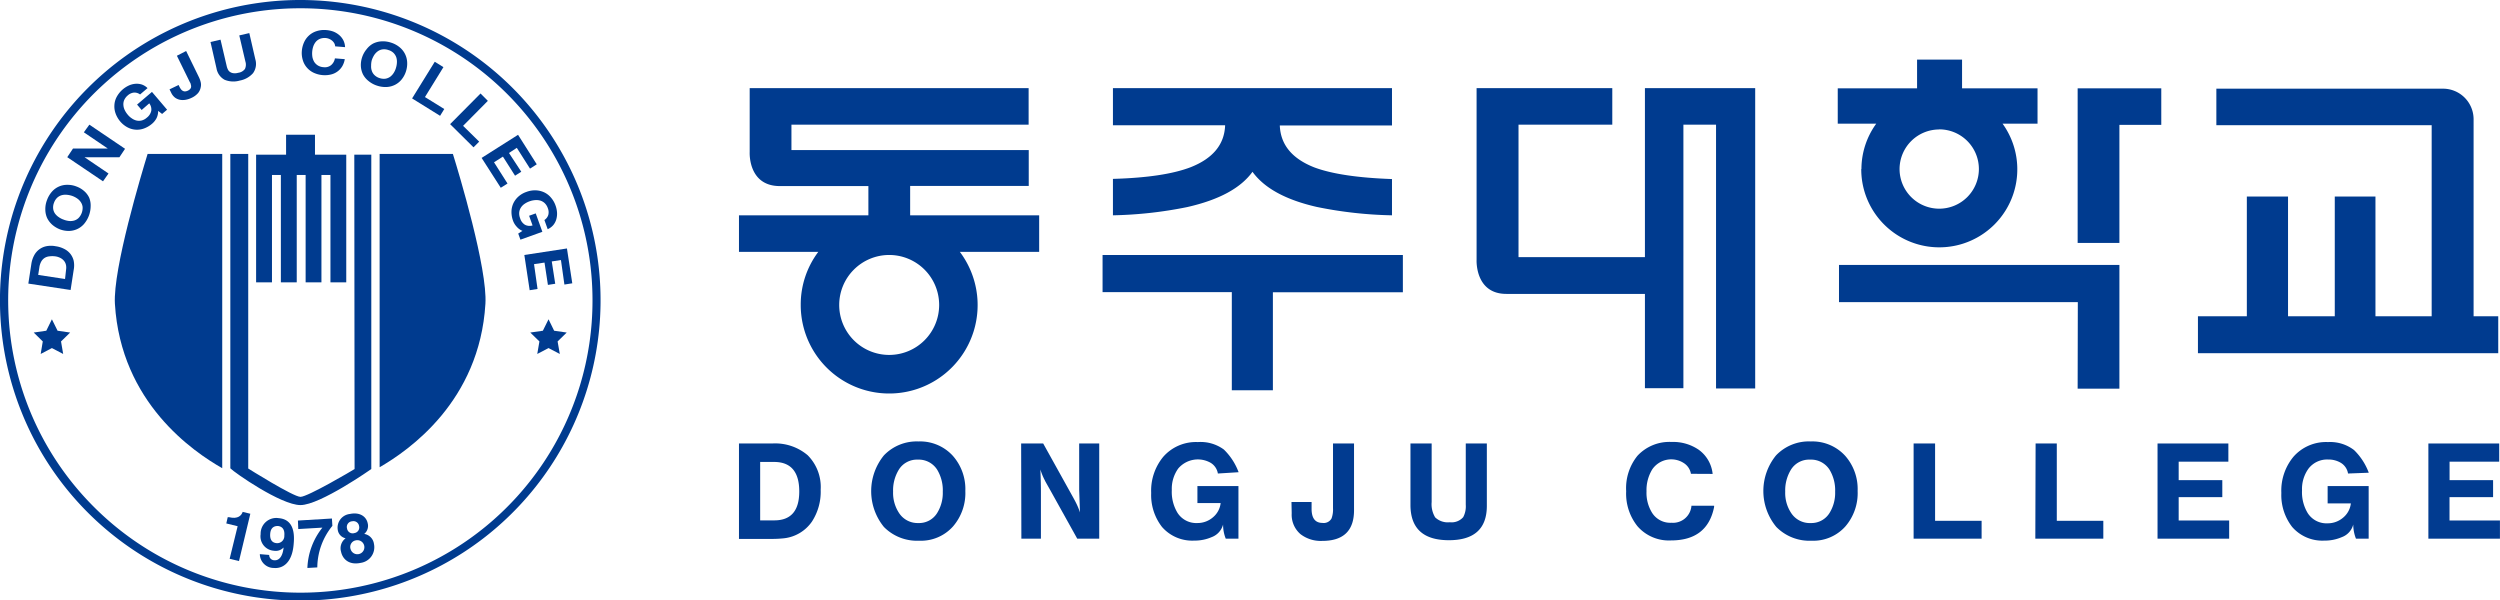 <svg xmlns="http://www.w3.org/2000/svg" viewBox="0 0 441.22 105.97">
  <defs>
    <style>
      .cls-1 {
        fill: #003b8f;
      }

      .cls-2 {
        fill: #013b90;
      }
    </style>
  </defs>
  <g id="Layer_2" data-name="Layer 2">
    <g id="Layer_1-2" data-name="Layer 1">
      <g>
        <g>
          <path class="cls-1" d="M5.54,46.54A4.56,4.56,0,0,1,6,45.12a3.14,3.14,0,0,1,2.15-1.66,4.27,4.27,0,0,1,1.68,0,4.58,4.58,0,0,1,1.48.46,3.27,3.27,0,0,1,1.1.87A3.21,3.21,0,0,1,13,46a4.2,4.2,0,0,1,0,1.67l-.54,3.51L5,50.05Zm6.12,1.07a2.49,2.49,0,0,0,0-.77,1.75,1.75,0,0,0-.29-.71,2,2,0,0,0-.63-.56,2.78,2.78,0,0,0-1-.33,4.13,4.13,0,0,0-1,0,2,2,0,0,0-.85.27,1.82,1.82,0,0,0-.61.65,3,3,0,0,0-.34,1.08l-.2,1.28,4.74.72Z"/>
          <path class="cls-1" d="M9.23,39.67a3.86,3.86,0,0,1-.91-1.19A3.67,3.67,0,0,1,8,37a4.34,4.34,0,0,1,.3-1.7,4.59,4.59,0,0,1,.89-1.5,3.56,3.56,0,0,1,2.71-1.18,4.24,4.24,0,0,1,1.58.29,4.29,4.29,0,0,1,1.36.8,3.54,3.54,0,0,1,.9,1.18A3.61,3.61,0,0,1,16,36.36a4.92,4.92,0,0,1-1.19,3.19,3.55,3.55,0,0,1-1.23.9,3.69,3.69,0,0,1-1.45.31,4.5,4.5,0,0,1-1.55-.28A4.66,4.66,0,0,1,9.23,39.67ZM12.17,39a2.46,2.46,0,0,0,.9-.07,1.91,1.91,0,0,0,.79-.45,2.59,2.59,0,0,0,.72-1.94,1.89,1.89,0,0,0-.31-.85,2.29,2.29,0,0,0-.63-.65,3.86,3.86,0,0,0-.83-.44,4,4,0,0,0-1-.22,2.55,2.55,0,0,0-.92.07,2,2,0,0,0-.79.44,2.29,2.29,0,0,0-.57.9,2.21,2.21,0,0,0-.15,1,1.92,1.92,0,0,0,.3.86,2.55,2.55,0,0,0,.66.65,3.36,3.36,0,0,0,.86.45A3.72,3.72,0,0,0,12.17,39Z"/>
          <path class="cls-1" d="M12.88,26.22l6.15,0,0,0-4.23-2.87L15.77,22l6.3,4.26-1,1.5-6.14,0,0,0,4.22,2.86L18.18,32l-6.31-4.26Z"/>
          <path class="cls-1" d="M27.62,20.87a3.25,3.25,0,0,1-.76.95,4.57,4.57,0,0,1-1.49.87,3.56,3.56,0,0,1-2.93-.25,4.43,4.43,0,0,1-1.22-1,4.59,4.59,0,0,1-.81-1.39,3.65,3.65,0,0,1-.22-1.49,3.46,3.46,0,0,1,.41-1.47,4.68,4.68,0,0,1,2.14-2,3.44,3.44,0,0,1,1.15-.3,3,3,0,0,1,1.15.13,2.7,2.7,0,0,1,1,.63l-1.32,1.12a1.64,1.64,0,0,0-1.09-.33,1.93,1.93,0,0,0-1.06.48,2.33,2.33,0,0,0-.65.84,1.89,1.89,0,0,0-.14.9,2.36,2.36,0,0,0,.24.88,3.75,3.75,0,0,0,.54.82,3.2,3.2,0,0,0,.7.63,2.44,2.44,0,0,0,.82.38,2,2,0,0,0,.9,0,2.19,2.19,0,0,0,.94-.51,2.07,2.07,0,0,0,.78-1.22,1.75,1.75,0,0,0-.36-1.3L25,19.41l-.81-.95,2.63-2.24,2.67,3.14-.88.75-.7-.54A2.8,2.8,0,0,1,27.62,20.87Z"/>
          <path class="cls-1" d="M35.42,14.5a1.9,1.9,0,0,1,0,.92,2.25,2.25,0,0,1-.46,1,3.41,3.41,0,0,1-1.2.87,3.74,3.74,0,0,1-1,.32,2.76,2.76,0,0,1-1,0,2.19,2.19,0,0,1-.87-.38,2.34,2.34,0,0,1-.68-.87l-.29-.59L31.52,15l.15.31a2.72,2.72,0,0,0,.27.44.94.94,0,0,0,.32.28.74.74,0,0,0,.4.1,1.27,1.27,0,0,0,.51-.14,1.09,1.09,0,0,0,.44-.35.61.61,0,0,0,.12-.4,1.24,1.24,0,0,0-.08-.41c0-.13-.11-.26-.17-.38L31.22,9.84,32.85,9l2.29,4.69A4.29,4.29,0,0,1,35.42,14.5Z"/>
          <path class="cls-1" d="M44.66,12.91a4.1,4.1,0,0,1-2.35,1.31,4,4,0,0,1-2.69-.15,2.84,2.84,0,0,1-1.41-2L37.15,7.41,38.92,7,40,11.62a2.81,2.81,0,0,0,.19.58,1.15,1.15,0,0,0,.35.46,1.32,1.32,0,0,0,.59.25,2,2,0,0,0,.89-.06,1.77,1.77,0,0,0,1.21-.68,1.81,1.81,0,0,0,.08-1.31L42.23,6.25,44,5.84l1.06,4.62A2.8,2.8,0,0,1,44.66,12.91Z"/>
          <path class="cls-1" d="M59,7.64a1.78,1.78,0,0,0-.37-.45,2.09,2.09,0,0,0-1.15-.48,2.29,2.29,0,0,0-1,.14,1.9,1.9,0,0,0-.74.53,2.65,2.65,0,0,0-.45.81,4,4,0,0,0-.15,1.9,2.76,2.76,0,0,0,.32.84,2.06,2.06,0,0,0,.65.63,2.19,2.19,0,0,0,1,.3,1.74,1.74,0,0,0,1.33-.37,2,2,0,0,0,.67-1.19l1.74.14a3.63,3.63,0,0,1-.45,1.26,3.17,3.17,0,0,1-2,1.45,4.55,4.55,0,0,1-1.4.11,4.62,4.62,0,0,1-1.68-.44,3.61,3.61,0,0,1-1.2-.94,3.44,3.44,0,0,1-.69-1.31A4.27,4.27,0,0,1,53.27,9a4.6,4.6,0,0,1,.4-1.55,3.62,3.62,0,0,1,.89-1.21,3.53,3.53,0,0,1,1.34-.75,4.37,4.37,0,0,1,1.72-.18,4.63,4.63,0,0,1,1.26.28,3.7,3.7,0,0,1,1,.61,3.06,3.06,0,0,1,.72.92,3,3,0,0,1,.3,1.2l-1.75-.14A1.3,1.3,0,0,0,59,7.64Z"/>
          <path class="cls-1" d="M64.69,8.7a3.64,3.64,0,0,1,1.14-1A3.75,3.75,0,0,1,67.3,7.3,4.53,4.53,0,0,1,69,7.52a4.46,4.46,0,0,1,1.53.82A3.63,3.63,0,0,1,71.86,11a4.42,4.42,0,0,1-.21,1.59,4.36,4.36,0,0,1-.74,1.4,3.58,3.58,0,0,1-1.14.95,3.64,3.64,0,0,1-1.46.41,4.6,4.6,0,0,1-1.72-.22,4.51,4.51,0,0,1-1.52-.81,3.68,3.68,0,0,1-1-1.18,3.75,3.75,0,0,1-.38-1.44,4.26,4.26,0,0,1,.21-1.56A4.24,4.24,0,0,1,64.69,8.7Zm.81,2.9a2.26,2.26,0,0,0,.12.9,1.82,1.82,0,0,0,.48.76,2.21,2.21,0,0,0,.92.53,2.31,2.31,0,0,0,1,.1,2,2,0,0,0,.84-.34,2.57,2.57,0,0,0,.61-.66,3.37,3.37,0,0,0,.4-.86,3.88,3.88,0,0,0,.18-1,2.5,2.5,0,0,0-.11-.91,2.08,2.08,0,0,0-.48-.77,2.16,2.16,0,0,0-.92-.52,2.23,2.23,0,0,0-1.06-.11,1.87,1.87,0,0,0-.83.35,2.57,2.57,0,0,0-.63.68,4.26,4.26,0,0,0-.41.89A3.62,3.62,0,0,0,65.5,11.6Z"/>
          <path class="cls-1" d="M78.26,11.85,75,17.13l3.41,2.11-.74,1.2-4.94-3.07,4-6.47Z"/>
          <path class="cls-1" d="M86.1,17.8l-4.37,4.41L84.57,25l-1,1-4.13-4.09,5.37-5.41Z"/>
          <path class="cls-1" d="M94.73,29l-1.19.76-2.33-3.67L89.83,27,92,30.31l-1.1.7-2.14-3.37-1.57,1,2.38,3.75-1.19.75L85,27.87l6.43-4.08Z"/>
          <path class="cls-1" d="M91.18,40a3.13,3.13,0,0,1-.62-1,4.58,4.58,0,0,1-.29-1.7,3.63,3.63,0,0,1,.36-1.48,3.78,3.78,0,0,1,.91-1.17,4.11,4.11,0,0,1,1.37-.78,4.22,4.22,0,0,1,1.58-.28,3.84,3.84,0,0,1,1.47.32,3.46,3.46,0,0,1,1.23.91,4.28,4.28,0,0,1,.87,1.49,4.35,4.35,0,0,1,.25,1.22,3.57,3.57,0,0,1-.13,1.18,2.86,2.86,0,0,1-.52,1,2.75,2.75,0,0,1-1,.74l-.58-1.62a1.64,1.64,0,0,0,.69-.91,1.88,1.88,0,0,0-.08-1.16,2.22,2.22,0,0,0-.55-.9,2,2,0,0,0-.79-.46,2.53,2.53,0,0,0-.92-.08,3.54,3.54,0,0,0-1,.22,3.7,3.7,0,0,0-.84.43,2.29,2.29,0,0,0-.64.64,1.93,1.93,0,0,0-.31.84,2.23,2.23,0,0,0,.15,1.05,2,2,0,0,0,.86,1.17,1.77,1.77,0,0,0,1.34.12l-.61-1.71,1.17-.42,1.17,3.25-3.87,1.39-.39-1.08.75-.47A2.67,2.67,0,0,1,91.18,40Z"/>
          <path class="cls-1" d="M101,50l-1.39.22L99,45.89l-1.62.25.61,3.94-1.29.2-.6-3.94-1.85.28L94.87,51l-1.39.22L92.54,45l7.52-1.15Z"/>
        </g>
        <path class="cls-1" d="M53,106A53,53,0,0,1,15.52,15.52,53,53,0,1,1,53,106ZM53,1.46a51.53,51.53,0,0,0-36.43,88,51.52,51.52,0,0,0,88-36.43A51.52,51.52,0,0,0,53,1.46Z"/>
        <g>
          <path class="cls-1" d="M62.58,82.78c-.36.24-8.28,4.91-9.55,4.91s-9.22-5-9.22-5V27.17H40.65V82.65c.67.72,8.92,6.49,12.38,6.49s12.5-6.36,12.5-6.36V27.3h-3Z"/>
          <polygon class="cls-1" points="45.2 49.83 48 49.83 48 30.88 49.57 30.88 49.57 49.83 52.37 49.83 52.37 30.88 53.94 30.88 53.94 49.83 56.73 49.83 56.73 30.88 58.32 30.88 58.32 49.83 61.11 49.83 61.11 27.3 61.05 27.3 58.32 27.3 56.73 27.3 55.59 27.3 55.59 23.78 50.49 23.78 50.49 27.3 49.57 27.3 48 27.3 45.2 27.3 45.2 27.3 45.2 49.83"/>
          <path class="cls-1" d="M39.22,27.17H26.05C25,30.58,19.92,47.45,20.28,53.63c1.06,17.49,13.91,26.13,18.94,29Z"/>
          <path class="cls-1" d="M79.93,27.17H67V82.46c5.19-3,17.63-11.64,18.67-28.83C86.06,47.45,81,30.58,79.93,27.17Z"/>
        </g>
        <g>
          <path class="cls-1" d="M40.19,91.28l.24,0c1.58.39,2.2-.33,2.4-.94l1.35.33-2,8.35-1.65-.4,1.41-5.75-2-.49Z"/>
          <path class="cls-1" d="M47.51,97.94h0a.91.91,0,0,0,.91.94c.7.06,1.46-.47,1.63-2.26l0,0a1.87,1.87,0,0,1-1.7.58A2.54,2.54,0,0,1,46,94.27a2.76,2.76,0,0,1,3.2-2.82c3,.25,2.73,3.47,2.62,4.67-.29,3.32-2,4.26-3.5,4.12a2.47,2.47,0,0,1-2.46-2.44Zm1.3-2.08a1.26,1.26,0,0,0,1.37-1.32c.09-1-.28-1.62-1.14-1.71-.44,0-1.25.11-1.35,1.35S48.17,95.8,48.81,95.86Z"/>
          <path class="cls-1" d="M58.66,92.81A11.75,11.75,0,0,0,56,100.14l-1.75.1a12.13,12.13,0,0,1,2.65-7.12l-4.26.25-.06-1.5,6-.36Z"/>
          <path class="cls-1" d="M63.66,99.34c-2.17.46-3.22-.79-3.46-1.94A2.18,2.18,0,0,1,61,95a1.76,1.76,0,0,1-1.38-1.43,2.43,2.43,0,0,1,2.13-2.86c1.75-.37,2.89.45,3.14,1.62a1.83,1.83,0,0,1-.61,1.9A2.06,2.06,0,0,1,66,96,2.79,2.79,0,0,1,63.66,99.34Zm-.29-6.51A1,1,0,0,0,62.16,92a1,1,0,0,0-.91,1.28,1,1,0,0,0,1.3.8A1,1,0,0,0,63.37,92.83Zm-.59,2.54a1.18,1.18,0,0,0-.9,1.56,1.24,1.24,0,1,0,.9-1.56Z"/>
        </g>
        <g>
          <polygon class="cls-1" points="9.16 56.35 10.16 58.37 12.38 58.69 10.77 60.26 11.15 62.47 9.16 61.43 7.18 62.47 7.55 60.26 5.95 58.69 8.17 58.37 9.16 56.35"/>
          <polygon class="cls-1" points="96.81 56.35 97.8 58.37 100.02 58.69 98.41 60.26 98.8 62.47 96.81 61.43 94.82 62.47 95.2 60.26 93.59 58.69 95.81 58.37 96.81 56.35"/>
        </g>
      </g>
      <g>
        <path class="cls-1" d="M141.32,53.78a15.61,15.61,0,1,0,28.08-9.33h14V38H160.63V32.82h20.93V26.48H139.68V22h41.86V15.55H132.31V26.84s-.34,6,5.33,6h15.62V38H130.42v6.45h14A15.45,15.45,0,0,0,141.32,53.78ZM156.92,45a8.82,8.82,0,1,1-8.81,8.82A8.83,8.83,0,0,1,156.92,45ZM217.4,68.88h7.25V51.58h22.94V45h-53v6.56H217.4Zm72.91-17V68.51h6.79V22h5.76V68.56h6.91v-53H290.31V45.38H268V22h16.55V15.55H260.6V45.87s-.31,6,5.26,6ZM221.05,30.32q3.12,4.32,11.34,6.2A72.34,72.34,0,0,0,245.67,38v-6.4q-9.07-.32-13.72-2.06-5.89-2.32-6.08-7.4h19.8V15.55H196.42v6.56h19.8q-.18,5.07-6.08,7.4-4.71,1.81-13.72,2.06V38a72.25,72.25,0,0,0,13.09-1.45Q217.93,34.65,221.05,30.32Zm153-8.28h7.39V15.59l-14.76,0V42.88h7.37Zm-45.56,7.79a13.77,13.77,0,1,0,24.94-8h6.17V15.59H346.28V10.52h-7.94v5.07h-14v6.23h6.8A13.68,13.68,0,0,0,328.52,29.83Zm13.76-7a7,7,0,1,1-7,7A7,7,0,0,1,342.28,22.85Zm24.43,45.76h7.37V46.76H324.56v6.56h42.15Z"/>
        <path class="cls-1" d="M436.56,21.06a5.4,5.4,0,0,0-5.4-5.41l-40,0V22.1h38V55.82h-9.92V34.69h-7.18V55.82h-8.25V34.69h-7.27V55.82h-8.63v6.51h53V55.82h-4.35Z"/>
      </g>
      <g>
        <path class="cls-2" d="M130.42,78.27h5.88a8.85,8.85,0,0,1,6.24,2.07,7.93,7.93,0,0,1,2.3,6.09,9.65,9.65,0,0,1-1.54,5.62A6.91,6.91,0,0,1,138.37,95a20.62,20.62,0,0,1-2.6.11h-5.35Zm6.24,13.57q4.4,0,4.4-5.1t-4.26-5.21h-2.64V91.84Z"/>
        <path class="cls-2" d="M162.1,77.91a7.81,7.81,0,0,1,6.05,2.52,8.86,8.86,0,0,1,2.22,6.22,9,9,0,0,1-2.15,6.23,7.58,7.58,0,0,1-6,2.55A8.2,8.2,0,0,1,156,93a10,10,0,0,1,0-12.63A8,8,0,0,1,162.1,77.91Zm0,14.4a3.73,3.73,0,0,0,3.29-1.76,6.69,6.69,0,0,0,1-3.76,7,7,0,0,0-1-3.91A3.84,3.84,0,0,0,162,81.12a3.75,3.75,0,0,0-3.38,1.79,7,7,0,0,0-1,3.86,6.46,6.46,0,0,0,1.07,3.8A3.91,3.91,0,0,0,162.1,92.31Z"/>
        <path class="cls-2" d="M180.22,78.27h3.89l4.81,8.66q.77,1.38.93,1.71a11.92,11.92,0,0,1,.75,1.79c-.09-2.65-.14-4-.14-4V78.27H194v16.8h-3.88l-4.71-8.47c-.65-1.16-1-1.76-1-1.81a10.23,10.23,0,0,1-.79-1.93q.09,2.6.09,3.81v8.4h-3.45Z"/>
        <path class="cls-2" d="M214.94,83.57a2.71,2.71,0,0,0-1.26-1.88,4.55,4.55,0,0,0-5.74,1,6.14,6.14,0,0,0-1.13,3.81,7.13,7.13,0,0,0,1,4,3.93,3.93,0,0,0,3.5,1.81,4.17,4.17,0,0,0,2.75-1,3.82,3.82,0,0,0,1.37-2.52h-4.1V85.79h7.24v9.28h-2.24a6.7,6.7,0,0,1-.47-2.5,3.23,3.23,0,0,1-2,2.22,7.5,7.5,0,0,1-3.08.62A7.07,7.07,0,0,1,205.08,93a9.16,9.16,0,0,1-1.91-6,9.37,9.37,0,0,1,2.13-6.38,7.66,7.66,0,0,1,6.11-2.6A6.92,6.92,0,0,1,216,79.34a10.83,10.83,0,0,1,2.6,4Z"/>
        <path class="cls-2" d="M227.93,88.6h3.55v1.21c0,1.65.64,2.48,1.93,2.48A1.57,1.57,0,0,0,235,91.5a4.56,4.56,0,0,0,.26-1.81V78.27h3.71V90.05c0,3.6-1.86,5.41-5.59,5.41a5.86,5.86,0,0,1-3.86-1.19,4.51,4.51,0,0,1-1.55-3.67Z"/>
        <path class="cls-2" d="M248.93,78.27h3.74V88.6a4.5,4.5,0,0,0,.62,2.71,3.23,3.23,0,0,0,2.59.86,2.71,2.71,0,0,0,2.36-.9,4.08,4.08,0,0,0,.45-2.2V78.27h3.72v11q0,6.08-6.72,6.07t-6.76-6.17Z"/>
        <path class="cls-2" d="M298.43,83.62a2.79,2.79,0,0,0-1.27-1.9,4.06,4.06,0,0,0-5.57,1.14,7,7,0,0,0-1,3.86,6.66,6.66,0,0,0,1,3.81A3.8,3.8,0,0,0,295,92.26a3.26,3.26,0,0,0,3.52-3h4v.1l0,.12q-1.18,5.9-7.62,5.9a7.34,7.34,0,0,1-5.9-2.5,9.18,9.18,0,0,1-2-6.19A9.08,9.08,0,0,1,289,80.43,7.69,7.69,0,0,1,295,78a8,8,0,0,1,4.81,1.38,6,6,0,0,1,2.45,4.26Z"/>
        <path class="cls-2" d="M319.59,77.91a7.83,7.83,0,0,1,6.05,2.52,8.85,8.85,0,0,1,2.21,6.22,9,9,0,0,1-2.14,6.23,7.58,7.58,0,0,1-6,2.55A8.19,8.19,0,0,1,313.5,93a9.94,9.94,0,0,1-.05-12.63A8,8,0,0,1,319.59,77.91Zm0,14.4a3.74,3.74,0,0,0,3.29-1.76,6.69,6.69,0,0,0,1-3.76,7,7,0,0,0-1-3.91,3.86,3.86,0,0,0-3.43-1.76,3.76,3.76,0,0,0-3.38,1.79,7,7,0,0,0-1,3.86,6.39,6.39,0,0,0,1.07,3.8A3.91,3.91,0,0,0,319.59,92.31Z"/>
        <path class="cls-2" d="M337.73,78.27h3.79V91.91h8.21v3.16h-12Z"/>
        <path class="cls-2" d="M359.26,78.27H363V91.91h8.21v3.16h-12Z"/>
        <path class="cls-2" d="M380.78,78.27h12.5v3.21h-8.77v3.26h7.7v3h-7.7v4.12h8.91v3.21H380.78Z"/>
        <path class="cls-2" d="M414.4,83.57a2.71,2.71,0,0,0-1.26-1.88,4.19,4.19,0,0,0-2.25-.59,4.13,4.13,0,0,0-3.49,1.64,6.13,6.13,0,0,0-1.12,3.81,7.13,7.13,0,0,0,1,4,3.93,3.93,0,0,0,3.5,1.81,4.17,4.17,0,0,0,2.75-1,3.82,3.82,0,0,0,1.37-2.52h-4.1V85.79h7.24v9.28h-2.24a6.88,6.88,0,0,1-.48-2.5,3.2,3.2,0,0,1-2,2.22,7.53,7.53,0,0,1-3.08.62A7.05,7.05,0,0,1,404.54,93a9.16,9.16,0,0,1-1.91-6,9.37,9.37,0,0,1,2.13-6.38,7.65,7.65,0,0,1,6.11-2.6,6.92,6.92,0,0,1,4.59,1.41,10.83,10.83,0,0,1,2.6,4Z"/>
        <path class="cls-2" d="M428.58,78.27h12.5v3.21h-8.76v3.26H440v3h-7.69v4.12h8.9v3.21H428.58Z"/>
      </g>
    </g>
  </g>
</svg>
